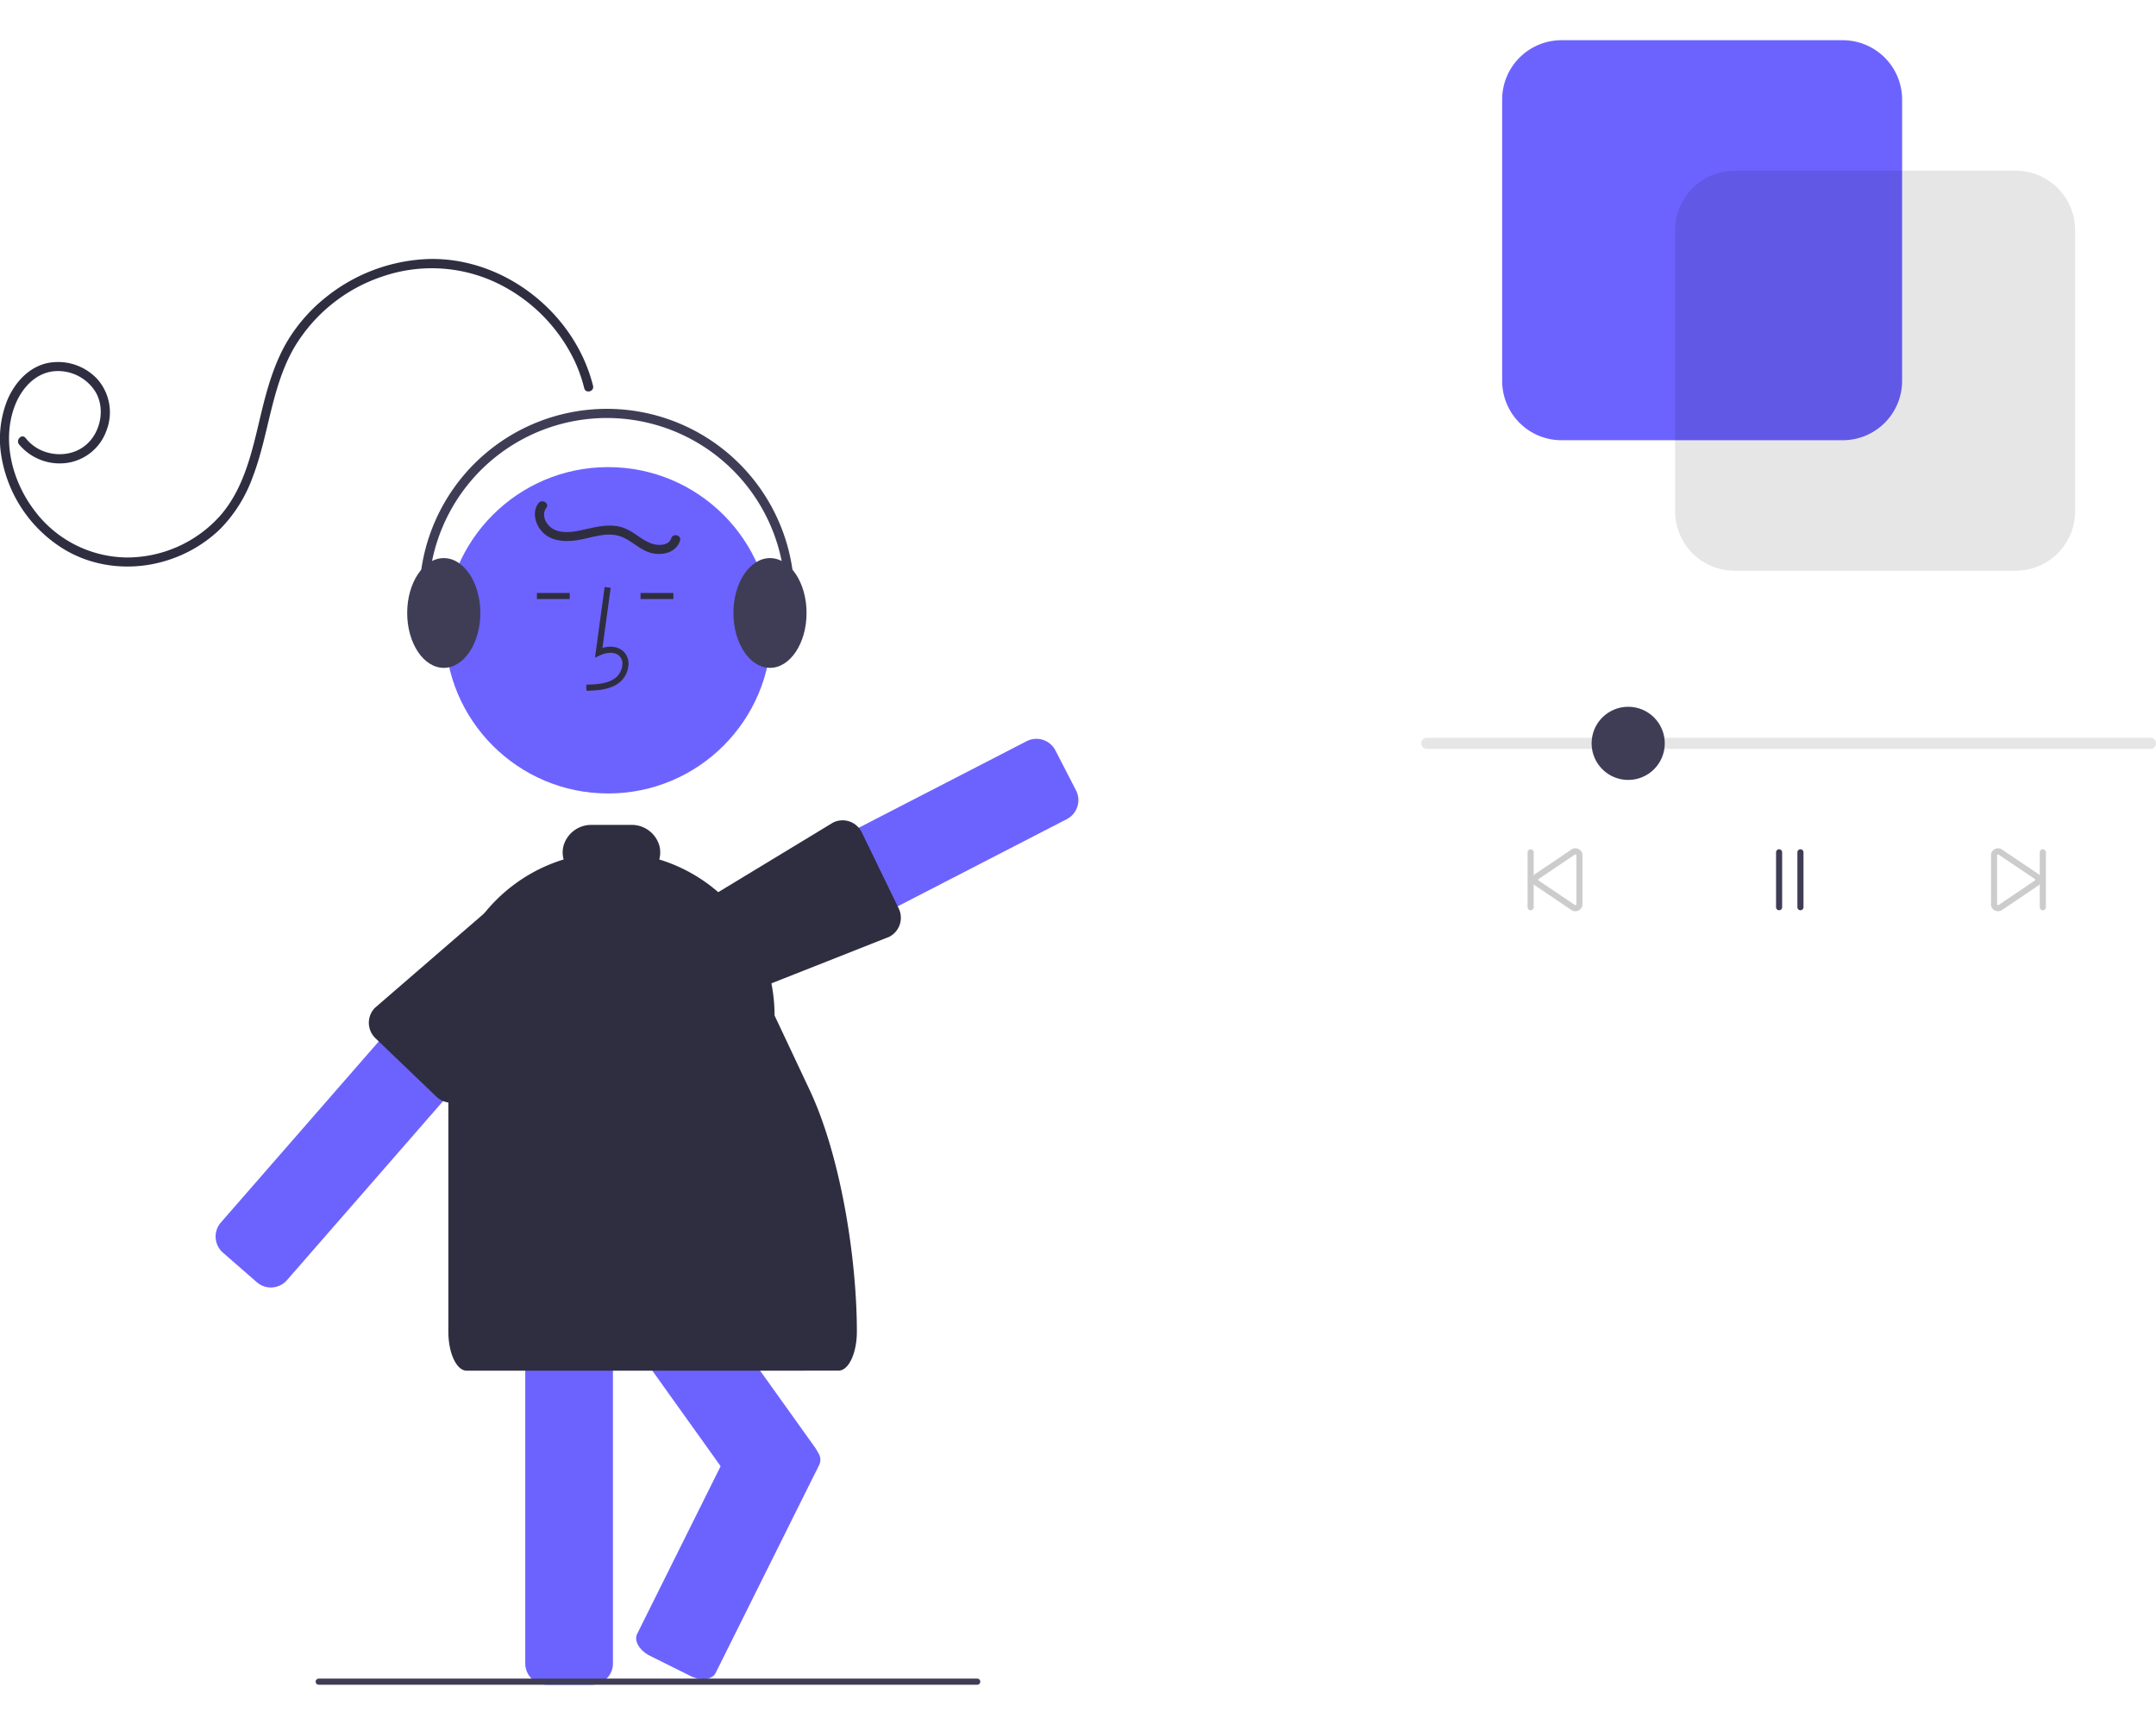 <svg id="e0f19d9f-6ed1-472f-a94b-4f9f3961dc9e" data-name="Layer 1" xmlns="http://www.w3.org/2000/svg" width="500" height="400" viewBox="0 0 707.185 539.367"><path d="M423.088,489.194a6.994,6.994,0,0,0-2.38-4.8l-11.13-9.7a6.996,6.996,0,0,0-9.39.17,5.583,5.583,0,0,0-.48.5L370.648,508.684l-3.18,3.64-48.62,55.75a7.018,7.018,0,0,0,.68,9.88l11.12,9.7a7.013,7.013,0,0,0,9.88-.67l26.94-30.89,24.28-27.85,29.63-33.97A6.982,6.982,0,0,0,423.088,489.194Z" transform="translate(-246.408 -180.316)" fill="#6c63ff"/><path d="M599.348,426.344l-6.76-13.12a7.017,7.017,0,0,0-9.43-3.01l-55.07,28.39-34.62,17.85-19.65,10.13a6.642,6.642,0,0,0-1.42.98,6.864,6.864,0,0,0-2.04,3.11,6.935,6.935,0,0,0,.45,5.34l2.64,5.13,4.12,7.99a6.974,6.974,0,0,0,4.09,3.46,7.245,7.245,0,0,0,2.15.33,6.897,6.897,0,0,0,3.19-.78l23.34-12.03,30.52-15.74,55.48-28.6a7.017,7.017,0,0,0,3.01-9.43Z" transform="translate(-246.408 -180.316)" fill="#6c63ff"/><path d="M541.158,465.004l-.3-.63-11.82-24.35a7.034,7.034,0,0,0-4.05-3.5,6.959,6.959,0,0,0-5.38.41l-28.84,17.48-19.2,11.64a1.702,1.702,0,0,0-.4.28c-1.1.99-1.69,3.53-2.17,5.61-.17.72-.31,1.35-.45,1.76-.05.17-.11.35-.15.53a6.972,6.972,0,0,0,.54,4.81l2.36,4.71,4.26,8.48a7.037,7.037,0,0,0,6.28,3.87,6.811,6.811,0,0,0,3.08-.74l26.86-10.6,26.26-10.37a7.009,7.009,0,0,0,3.12-9.39Z" transform="translate(-246.408 -180.316)" fill="#2f2e41"/><circle cx="199.483" cy="193.525" r="53.519" fill="#6c63ff"/><path d="M447.438,587.384a6.962,6.962,0,0,0-4.45-6.23,6.859,6.859,0,0,0-2.53-.48H425.698a7.008,7.008,0,0,0-7,7v125.01a7.008,7.008,0,0,0,7,7h14.76a7.008,7.008,0,0,0,7-7V587.674A1.367,1.367,0,0,0,447.438,587.384Z" transform="translate(-246.408 -180.316)" fill="#6c63ff"/><path d="M514.498,643.204a6.959,6.959,0,0,0-.76-1.35l-25.16-35.2-20.73-28.99H432.488l2.5,3.49,4.45,6.23,13.79,19.28,29.55,41.33,7.57,10.58a7.002,7.002,0,0,0,9.76,1.63l12.01-8.59A7.009,7.009,0,0,0,514.498,643.204Zm-72.3-101.42a7.011,7.011,0,0,0-9.77-1.62l-12.01,8.58a7.011,7.011,0,0,0-1.62,9.77l4.4,6.15H458.558Z" transform="translate(-246.408 -180.316)" fill="#6c63ff"/><path d="M514.728,643.544a4.098,4.098,0,0,0-.229-.34,9.641,9.641,0,0,0-3.56-2.96l-13.21-6.57c-3.46-1.72-7.18-1.3-8.29.94l-6.66,13.38-27.39,55.02c-1.12,2.24.79,5.46,4.24,7.18l13.21,6.58a9.712,9.712,0,0,0,4.23,1.06c1.86,0,3.41-.69,4.06-2l34.05-68.4A3.963,3.963,0,0,0,514.728,643.544Z" transform="translate(-246.408 -180.316)" fill="#6c63ff"/><path d="M435.618,472.744l-2.22-2.18-1.23-1.23-7.06-6.95a7.034,7.034,0,0,0-4.41-2c-.19-.01-.37-.02-.56-.02-.42.01-1.06-.05-1.81-.11-2.37-.2-5.33-.46-6.36.6l-13.67,11.82-28.89,24.97a6.94,6.94,0,0,0-1.94,3.9,6.34,6.34,0,0,0-.08,1.07,6.012,6.012,0,0,0,.08.95,6.949,6.949,0,0,0,2.01,3.99l1.17,1.13,18.86,18.08a7.015,7.015,0,0,0,4.96,2.01,6.771,6.771,0,0,0,2.37-.43,7.018,7.018,0,0,0,2.59-1.68l32.87-39.91,2.15-2.61,1.24-1.5A7.008,7.008,0,0,0,435.618,472.744Z" transform="translate(-246.408 -180.316)" fill="#2f2e41"/><path d="M438.766,393.677l-.056-2c3.721-.104,7.001-.337,9.466-2.138a6.148,6.148,0,0,0,2.381-4.528,3.514,3.514,0,0,0-1.153-2.895c-1.636-1.382-4.269-.935-6.188-.055l-1.655.759,3.173-23.19,1.981.271-2.699,19.727c2.607-.767,5.023-.437,6.678.961a5.471,5.471,0,0,1,1.86,4.492,8.133,8.133,0,0,1-3.2,6.073C446.189,393.469,442.073,393.585,438.766,393.677Z" transform="translate(-246.408 -180.316)" fill="#2f2e41"/><rect x="210.108" y="181.287" width="10.771" height="2" fill="#2f2e41"/><rect x="176.108" y="181.287" width="10.771" height="2" fill="#2f2e41"/><path d="M440.935,293.664c-5.935-23.789-28.939-42.055-53.589-41.601a56.772,56.772,0,0,0-33.558,12.168A54.245,54.245,0,0,0,341.481,277.696c-3.715,5.798-6.048,12.343-7.869,18.949-3.68,13.348-5.414,28.452-14.753,39.352A41.015,41.015,0,0,1,287.826,349.958a38.318,38.318,0,0,1-30.295-15.643c-7.029-9.372-10.49-22.333-6.429-33.643,1.993-5.55,6.278-10.793,12.406-11.718a14.462,14.462,0,0,1,14.318,6.854c2.756,4.836,1.875,11.289-1.578,15.554-3.637,4.493-9.715,5.737-15.075,3.932a13.698,13.698,0,0,1-6.376-4.523c-1.199-1.514-3.323.609-2.137,2.107a17.341,17.341,0,0,0,15.839,6.051,16.189,16.189,0,0,0,12.9-10.78,16.438,16.438,0,0,0-2.999-16.615,17.59,17.59,0,0,0-16.339-5.353c-6.328,1.34-10.924,6.544-13.309,12.312a34.359,34.359,0,0,0-1.789,18.849,44.163,44.163,0,0,0,20.215,29.781c10.669,6.551,23.985,7.452,35.689,3.244a43.738,43.738,0,0,0,15.669-9.648,46.894,46.894,0,0,0,10.793-17.225c5.277-13.816,6.05-29.277,13.516-42.264a53.188,53.188,0,0,1,28.931-23.396,49.736,49.736,0,0,1,36.911,1.772,54.31,54.31,0,0,1,26.293,26.107,48.615,48.615,0,0,1,3.057,8.729c.468,1.877,3.365,1.098,2.898-.777Z" transform="translate(-246.408 -180.316)" fill="#2f2e41"/><path d="M498.778,486.764q-.615-2.37-1.44-4.65a53.427,53.427,0,0,0-16.87-23.66q-1.305-1.065-2.7-2.04a53.235,53.235,0,0,0-15.119-7.406,8.604,8.604,0,0,0-.021-4.718,9.432,9.432,0,0,0-9.127-6.626H440.461a9.458,9.458,0,0,0-9.153,6.637,8.581,8.581,0,0,0-.021,4.703,53.531,53.531,0,0,0-37.818,51.16V603.836c0,7.077,2.69,12.828,6,12.828h95c.04,0,27.07,0,27.11-.021,3.26-.107,5.89-5.815,5.89-12.806v0c0-23.934-5.288-57.573-15.486-79.225l-11.514-24.447A53.768,53.768,0,0,0,498.778,486.764Z" transform="translate(-246.408 -180.316)" fill="#2f2e41"/><path d="M391.968,386.164c-6.617,0-12-8.075-12-18s5.383-18,12-18,12,8.075,12,18S398.585,386.164,391.968,386.164Z" transform="translate(-246.408 -180.316)" fill="#3f3d56"/><path d="M498.968,386.164c-6.617,0-12-8.075-12-18s5.383-18,12-18,12,8.075,12,18S505.585,386.164,498.968,386.164Z" transform="translate(-246.408 -180.316)" fill="#3f3d56"/><path d="M502.336,383.348a1.501,1.501,0,0,1-1.422-1.98,58.499,58.499,0,1,0-112.687-6.575,1.5,1.5,0,0,1-2.936.619,61.501,61.501,0,1,1,118.466,6.915A1.501,1.501,0,0,1,502.336,383.348Z" transform="translate(-246.408 -180.316)" fill="#3f3d56"/><path d="M423.005,332.166c-2.119,2.893-1.074,6.791,1.158,9.285,2.905,3.245,7.539,3.45,11.562,2.848,4.514-.676,9.303-2.791,13.873-1.366,3.895,1.215,6.674,4.748,10.721,5.635,3.589.787,7.881-.255,9.139-4.08.605-1.838-2.291-2.626-2.893-.798-.814,2.475-4.329,2.425-6.341,1.74-3.227-1.099-5.714-3.771-8.885-5.047-3.739-1.505-7.796-.825-11.603.032-3.588.808-7.718,2.006-11.293.497-2.645-1.117-4.75-4.635-2.847-7.232,1.142-1.559-1.46-3.057-2.59-1.514Z" transform="translate(-246.408 -180.316)" fill="#2f2e41"/><path d="M566.948,719.664h-216a1,1,0,0,1,0-2h216a1,1,0,0,1,0,2Z" transform="translate(-246.408 -180.316)" fill="#3f3d56"/><path d="M951.757,412.759H714.427a1.835,1.835,0,1,1,0-3.67H951.757a1.835,1.835,0,1,1,0,3.67Z" transform="translate(-246.408 -180.316)" fill="#e6e6e6"/><path d="M850.867,311.506H758.577a19.472,19.472,0,0,1-19.45-19.45v-92.29a19.472,19.472,0,0,1,19.45-19.45h92.29a19.472,19.472,0,0,1,19.45,19.45v92.29A19.472,19.472,0,0,1,850.867,311.506Z" transform="translate(-246.408 -180.316)" fill="#6c63ff"/><path d="M907.607,354.306h-92.29a19.472,19.472,0,0,1-19.45-19.45v-92.29a19.472,19.472,0,0,1,19.45-19.45h92.29a19.472,19.472,0,0,1,19.45,19.45v92.29A19.472,19.472,0,0,1,907.607,354.306Z" transform="translate(-246.408 -180.316)" opacity="0.1" style="isolation:isolate"/><path d="M748.468,465.664a1,1,0,0,1-1-1v-18a1,1,0,0,1,2,0v18A1,1,0,0,1,748.468,465.664Z" transform="translate(-246.408 -180.316)" fill="#ccc"/><path d="M829.968,465.664a1,1,0,0,1-1-1v-18a1,1,0,0,1,2,0v18A1,1,0,0,1,829.968,465.664Z" transform="translate(-246.408 -180.316)" fill="#3f3d56"/><path d="M836.968,465.664a1,1,0,0,1-1-1v-18a1,1,0,0,1,2,0v18A1,1,0,0,1,836.968,465.664Z" transform="translate(-246.408 -180.316)" fill="#3f3d56"/><path d="M763.148,465.989a2.314,2.314,0,0,1-1.16-.315l-11.894-8.021c-.022-.014-.045-.027-.067-.042a2.267,2.267,0,0,1-1.059-1.948,2.296,2.296,0,0,1,1.16-2.009l11.801-7.965a2.319,2.319,0,0,1,3.539,1.972v16.004a2.329,2.329,0,0,1-2.32,2.324Zm-.101-2.01a.306.306,0,0,0,.261-.037.311.311,0,0,0,.16-.277V447.662a.32.32,0,0,0-.48-.277l-11.801,7.965c-.198.117-.219.245-.219.314a.309.309,0,0,0,.16.277l.06.037Z" transform="translate(-246.408 -180.316)" fill="#ccc"/><path d="M916.468,465.664a1,1,0,0,1-1-1v-18a1,1,0,0,1,2,0v18A1,1,0,0,1,916.468,465.664Z" transform="translate(-246.408 -180.316)" fill="#ccc"/><path d="M901.77,465.985a2.272,2.272,0,0,1-1.141-.31,2.296,2.296,0,0,1-1.16-2.009V447.662a2.32,2.32,0,0,1,3.48-2.009l11.919,8.039a2.262,2.262,0,0,1,1.101,1.972,2.296,2.296,0,0,1-1.126,1.989l-11.835,7.985A2.459,2.459,0,0,1,901.77,465.985Zm-.302-2.319a.32.32,0,0,0,.48.277l11.846-7.994a.337.337,0,0,0,.174-.284v-.001a.309.309,0,0,0-.16-.277l-11.92-8.039a.297.297,0,0,0-.261.037.311.311,0,0,0-.16.277Z" transform="translate(-246.408 -180.316)" fill="#ccc"/><circle cx="534.061" cy="230.607" r="12" fill="#3f3d56"/></svg>